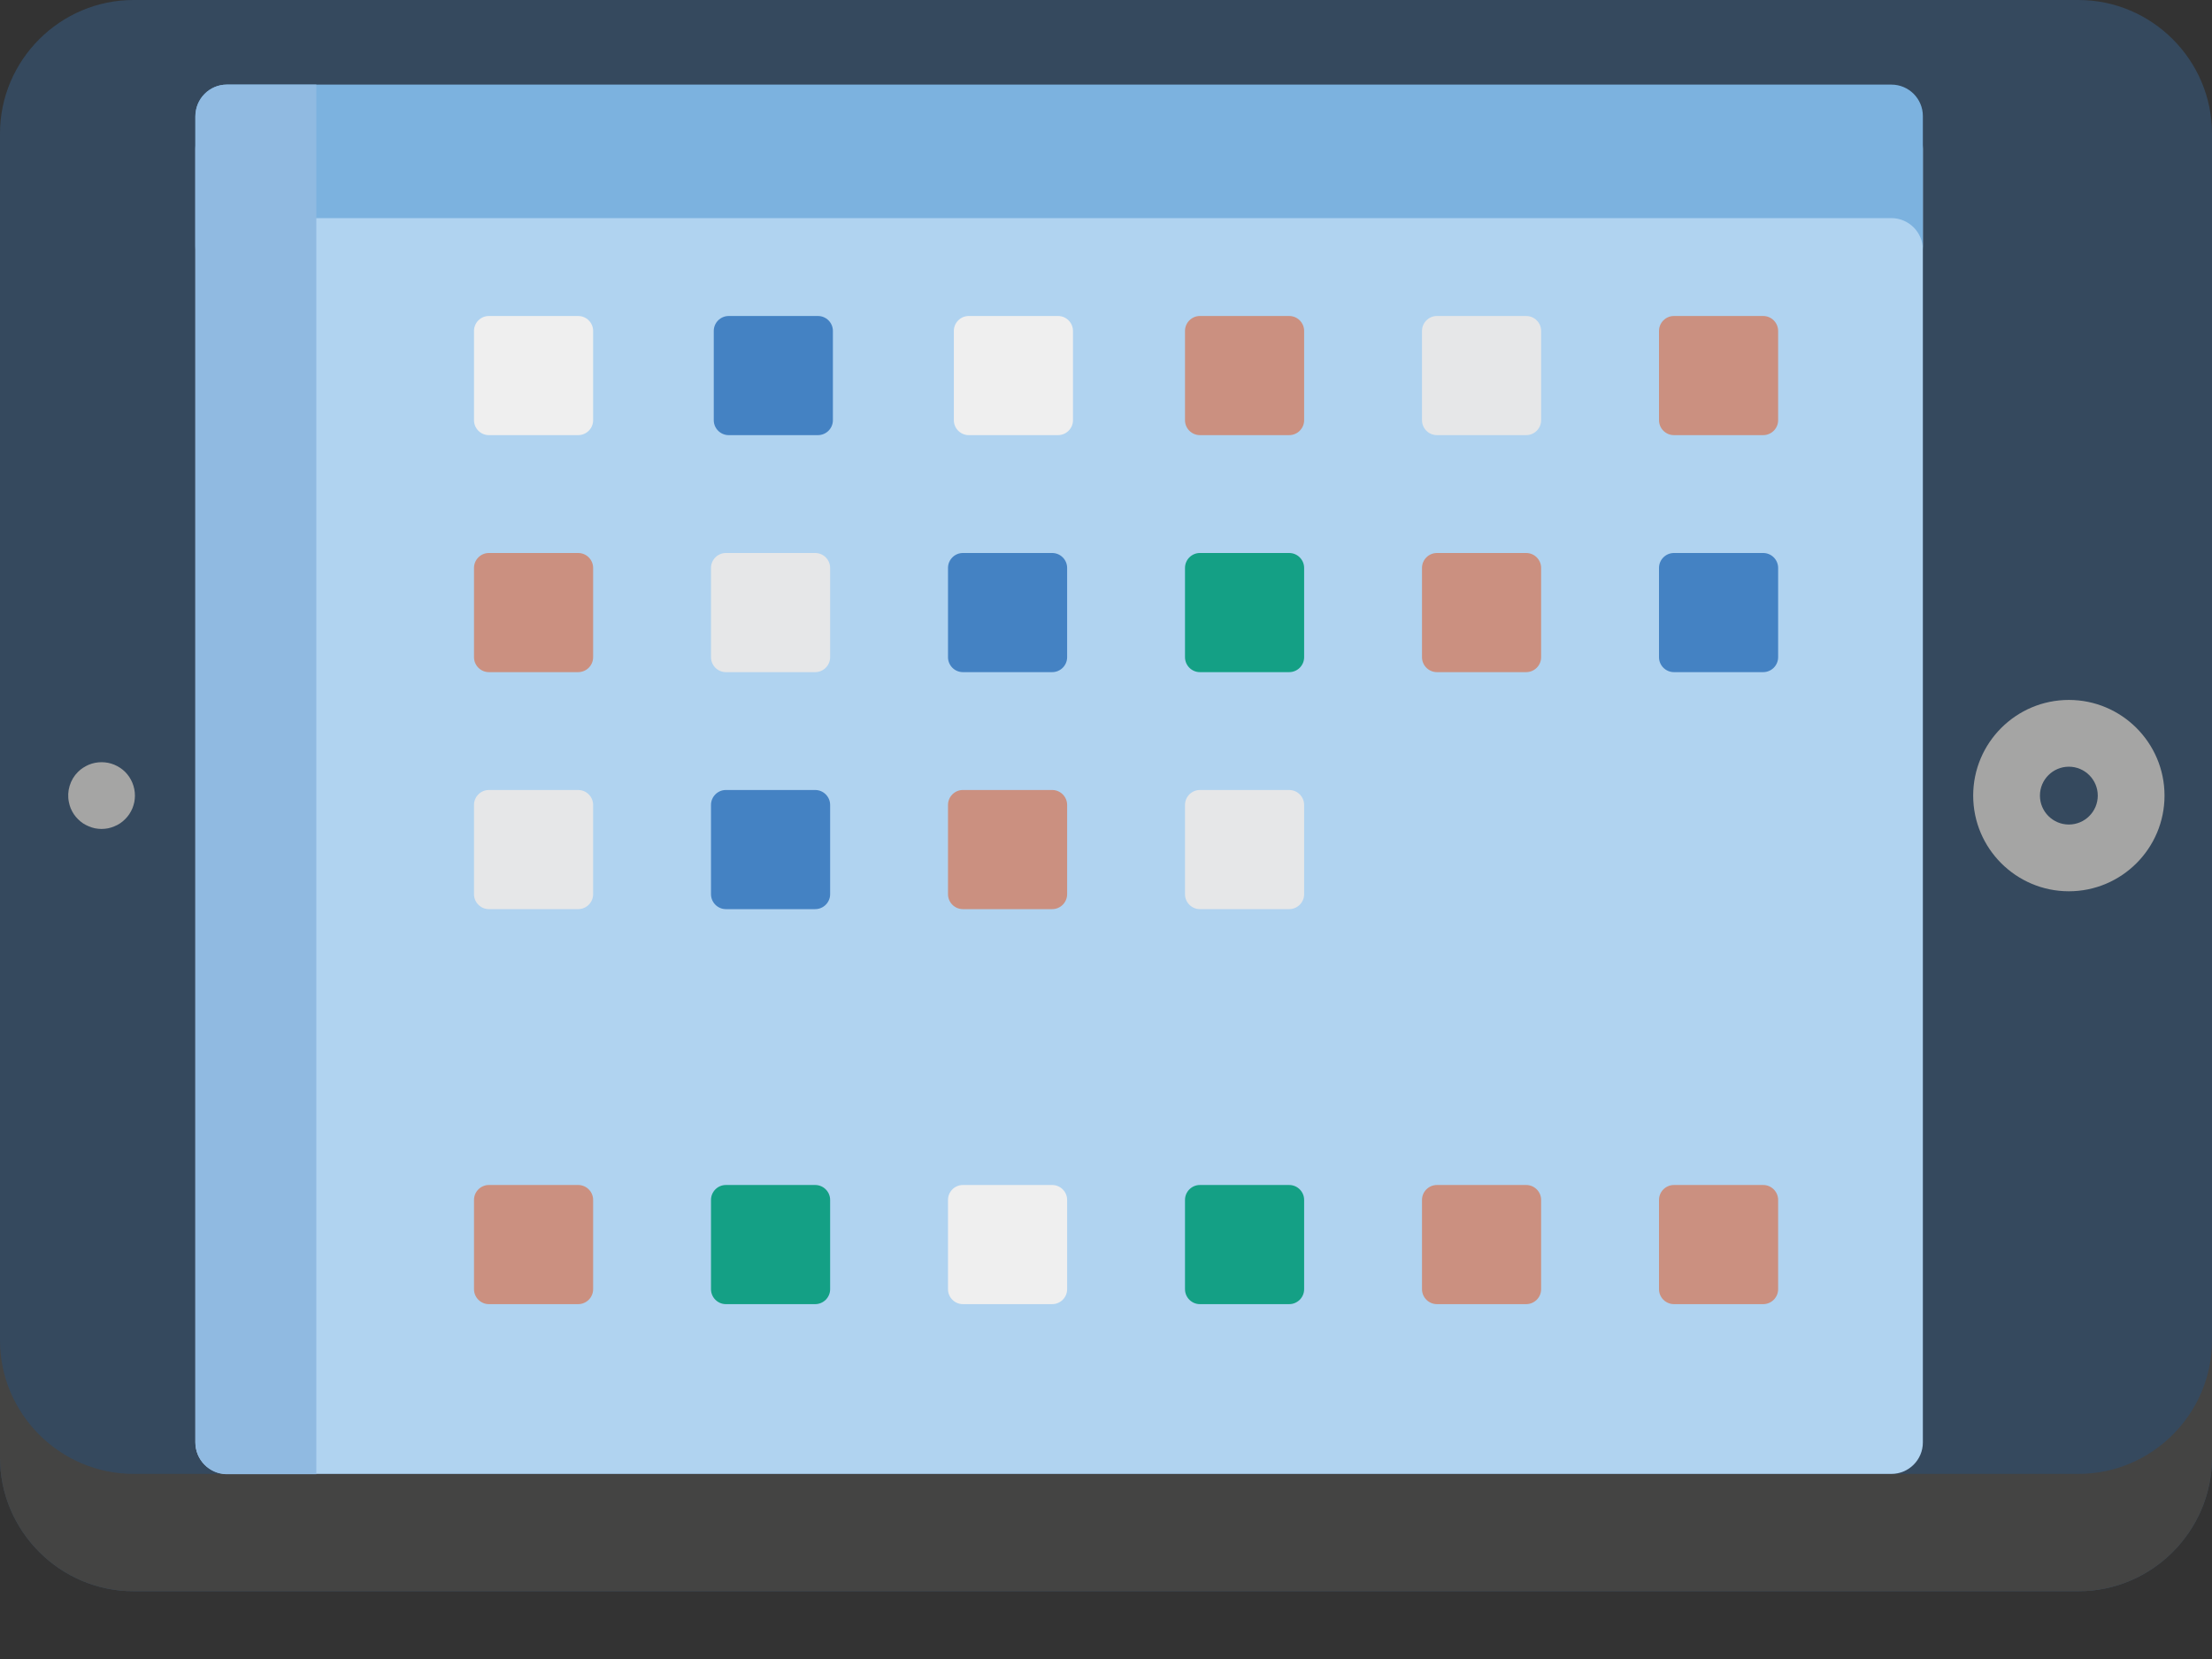 <svg width="28" height="21" viewBox="0 0 28 21" fill="none" xmlns="http://www.w3.org/2000/svg">
<rect x="0" y="0" width="28" height="21" fill="#333333" stroke="none"/>
<path d="M28 1.69L28 18.451C28 19.381 27.239 20.142 26.31 20.142L1.69 20.142C0.761 20.142 -3.32442e-08 19.381 -7.38774e-08 18.451L-8.06529e-07 1.69C-8.47162e-07 0.761 0.761 0 1.69 0L26.31 0C27.239 0 28 0.761 28 1.69Z" fill="#35495E"/>
<path d="M26.31 18.657L1.69 18.657C0.761 18.657 -9.81286e-08 17.897 -1.38762e-07 16.967L-7.38774e-08 18.451C-3.32442e-08 19.381 0.761 20.142 1.69 20.142L26.31 20.142C27.239 20.142 28 19.381 28 18.451L28 16.967C28 17.897 27.239 18.657 26.31 18.657Z" fill="#444443"/>
<path d="M2.473 1.883L2.473 18.259C2.473 18.479 2.651 18.657 2.871 18.657L23.942 18.657C24.161 18.657 24.34 18.479 24.34 18.259L24.34 1.883C24.34 1.663 24.161 1.485 23.942 1.485L2.871 1.485C2.651 1.485 2.473 1.663 2.473 1.883Z" fill="#B0D3F0"/>
<path d="M23.942 2.761L2.871 2.761C2.651 2.761 2.473 2.94 2.473 3.159L2.473 1.469C2.473 1.249 2.651 1.071 2.871 1.071L23.942 1.071C24.161 1.071 24.34 1.249 24.34 1.469L24.34 3.159C24.34 2.94 24.161 2.761 23.942 2.761Z" fill="#7CB2DF"/>
<path d="M27.399 10.071C27.399 10.739 26.856 11.282 26.188 11.282C25.52 11.282 24.977 10.739 24.977 10.071C24.977 9.403 25.52 8.86 26.188 8.86C26.856 8.86 27.399 9.403 27.399 10.071ZM25.822 10.071C25.822 10.273 25.986 10.437 26.188 10.437C26.39 10.437 26.554 10.273 26.554 10.071C26.554 9.869 26.39 9.705 26.188 9.705C25.986 9.705 25.822 9.869 25.822 10.071Z" fill="#A5A5A4"/>
<path d="M1.708 10.071C1.708 10.098 1.705 10.126 1.7 10.153C1.695 10.18 1.686 10.206 1.676 10.232C1.665 10.258 1.652 10.282 1.637 10.305C1.621 10.328 1.604 10.35 1.584 10.369C1.565 10.389 1.543 10.406 1.52 10.422C1.498 10.437 1.473 10.45 1.447 10.46C1.422 10.471 1.395 10.479 1.368 10.485C1.341 10.49 1.313 10.493 1.286 10.493C1.258 10.493 1.23 10.49 1.203 10.485C1.176 10.479 1.149 10.471 1.124 10.46C1.099 10.45 1.074 10.437 1.051 10.422C1.028 10.406 1.006 10.389 0.987 10.369C0.967 10.35 0.95 10.328 0.934 10.305C0.919 10.282 0.906 10.258 0.895 10.232C0.885 10.206 0.877 10.18 0.872 10.153C0.843 10.016 0.888 9.869 0.987 9.771C1.006 9.752 1.028 9.734 1.051 9.719C1.074 9.704 1.099 9.691 1.124 9.68C1.149 9.669 1.176 9.662 1.203 9.656C1.23 9.651 1.258 9.648 1.286 9.648C1.313 9.648 1.341 9.651 1.368 9.656C1.395 9.662 1.422 9.669 1.447 9.68C1.473 9.691 1.498 9.704 1.52 9.719C1.543 9.734 1.565 9.752 1.584 9.771C1.663 9.85 1.708 9.959 1.708 10.071Z" fill="#A5A5A4"/>
<path d="M2.473 1.479L2.473 18.253C2.473 18.479 2.651 18.661 2.871 18.661L4.004 18.661L4.004 1.071L2.871 1.071C2.651 1.071 2.473 1.254 2.473 1.479Z" fill="#90BAE1"/>
<path d="M22.508 15.189L22.508 16.319C22.508 16.423 22.423 16.508 22.319 16.508L21.189 16.508C21.085 16.508 21 16.423 21 16.319L21 15.189C21 15.085 21.085 15 21.189 15L22.319 15C22.423 15 22.508 15.085 22.508 15.189Z" fill="#CB9080"/>
<path d="M19.508 7.189L19.508 8.319C19.508 8.423 19.423 8.508 19.319 8.508L18.189 8.508C18.085 8.508 18 8.423 18 8.319L18 7.189C18 7.085 18.085 7 18.189 7L19.319 7C19.423 7 19.508 7.085 19.508 7.189Z" fill="#CB9080"/>
<path d="M22.508 7.189L22.508 8.319C22.508 8.423 22.423 8.508 22.319 8.508L21.189 8.508C21.085 8.508 21 8.423 21 8.319L21 7.189C21 7.085 21.085 7 21.189 7L22.319 7C22.423 7 22.508 7.085 22.508 7.189Z" fill="#4482C3"/>
<path d="M22.508 4.189L22.508 5.319C22.508 5.423 22.423 5.508 22.319 5.508L21.189 5.508C21.085 5.508 21 5.423 21 5.319L21 4.189C21 4.085 21.085 4 21.189 4L22.319 4C22.423 4 22.508 4.085 22.508 4.189Z" fill="#CB9080"/>
<path d="M16.508 15.189L16.508 16.319C16.508 16.423 16.423 16.508 16.319 16.508L15.188 16.508C15.085 16.508 15 16.423 15 16.319L15 15.189C15 15.085 15.085 15 15.188 15L16.319 15C16.423 15 16.508 15.085 16.508 15.189Z" fill="#14A085"/>
<path d="M16.508 10.189L16.508 11.319C16.508 11.423 16.423 11.508 16.319 11.508L15.188 11.508C15.085 11.508 15 11.423 15 11.319L15 10.189C15 10.085 15.085 10 15.188 10L16.319 10C16.423 10 16.508 10.085 16.508 10.189Z" fill="#E6E7E8"/>
<path d="M16.508 7.189L16.508 8.319C16.508 8.423 16.423 8.508 16.319 8.508L15.188 8.508C15.085 8.508 15 8.423 15 8.319L15 7.189C15 7.085 15.085 7 15.188 7L16.319 7C16.423 7 16.508 7.085 16.508 7.189Z" fill="#14A085"/>
<path d="M16.508 4.189L16.508 5.319C16.508 5.423 16.423 5.508 16.319 5.508L15.188 5.508C15.085 5.508 15 5.423 15 5.319L15 4.189C15 4.085 15.085 4 15.188 4L16.319 4C16.423 4 16.508 4.085 16.508 4.189Z" fill="#CB9080"/>
<path d="M19.508 15.189L19.508 16.319C19.508 16.423 19.423 16.508 19.319 16.508L18.189 16.508C18.085 16.508 18 16.423 18 16.319L18 15.189C18 15.085 18.085 15 18.189 15L19.319 15C19.423 15 19.508 15.085 19.508 15.189Z" fill="#CB9080"/>
<path d="M13.508 15.189L13.508 16.319C13.508 16.423 13.423 16.508 13.319 16.508L12.188 16.508C12.085 16.508 12 16.423 12 16.319L12 15.189C12 15.085 12.085 15 12.188 15L13.319 15C13.423 15 13.508 15.085 13.508 15.189Z" fill="#EFEFEF"/>
<path d="M13.508 10.189L13.508 11.319C13.508 11.423 13.423 11.508 13.319 11.508L12.188 11.508C12.085 11.508 12 11.423 12 11.319L12 10.189C12 10.085 12.085 10 12.188 10L13.319 10C13.423 10 13.508 10.085 13.508 10.189Z" fill="#CB9080"/>
<path d="M13.508 7.189L13.508 8.319C13.508 8.423 13.423 8.508 13.319 8.508L12.188 8.508C12.085 8.508 12 8.423 12 8.319L12 7.189C12 7.085 12.085 7 12.188 7L13.319 7C13.423 7 13.508 7.085 13.508 7.189Z" fill="#4482C3"/>
<path d="M13.582 4.189L13.582 5.319C13.582 5.423 13.497 5.508 13.393 5.508L12.263 5.508C12.159 5.508 12.074 5.423 12.074 5.319L12.074 4.189C12.074 4.085 12.159 4 12.263 4L13.393 4C13.497 4 13.582 4.085 13.582 4.189Z" fill="#EFEFEF"/>
<path d="M10.508 15.189L10.508 16.319C10.508 16.423 10.423 16.508 10.319 16.508L9.188 16.508C9.085 16.508 9 16.423 9 16.319L9 15.189C9 15.085 9.085 15 9.188 15L10.319 15C10.423 15 10.508 15.085 10.508 15.189Z" fill="#14A085"/>
<path d="M10.508 10.189L10.508 11.319C10.508 11.423 10.423 11.508 10.319 11.508L9.188 11.508C9.085 11.508 9 11.423 9 11.319L9 10.189C9 10.085 9.085 10 9.188 10L10.319 10C10.423 10 10.508 10.085 10.508 10.189Z" fill="#4482C3"/>
<path d="M10.508 7.189L10.508 8.319C10.508 8.423 10.423 8.508 10.319 8.508L9.188 8.508C9.085 8.508 9 8.423 9 8.319L9 7.189C9 7.085 9.085 7 9.188 7L10.319 7C10.423 7 10.508 7.085 10.508 7.189Z" fill="#E6E7E8"/>
<path d="M10.543 4.189L10.543 5.319C10.543 5.423 10.458 5.508 10.354 5.508L9.224 5.508C9.12 5.508 9.035 5.423 9.035 5.319L9.035 4.189C9.035 4.085 9.12 4 9.224 4L10.354 4C10.458 4 10.543 4.085 10.543 4.189Z" fill="#4482C3"/>
<path d="M7.508 15.189L7.508 16.319C7.508 16.423 7.423 16.508 7.319 16.508L6.188 16.508C6.085 16.508 6 16.423 6 16.319L6 15.189C6 15.085 6.085 15 6.188 15L7.319 15C7.423 15 7.508 15.085 7.508 15.189Z" fill="#CB9080"/>
<path d="M19.508 4.189L19.508 5.319C19.508 5.423 19.423 5.508 19.319 5.508L18.189 5.508C18.085 5.508 18 5.423 18 5.319L18 4.189C18 4.085 18.085 4 18.189 4L19.319 4C19.423 4 19.508 4.085 19.508 4.189Z" fill="#E6E7E8"/>
<path d="M7.508 10.189L7.508 11.319C7.508 11.423 7.423 11.508 7.319 11.508L6.188 11.508C6.085 11.508 6 11.423 6 11.319L6 10.189C6 10.085 6.085 10 6.188 10L7.319 10C7.423 10 7.508 10.085 7.508 10.189Z" fill="#E6E7E8"/>
<path d="M7.508 7.189L7.508 8.319C7.508 8.423 7.423 8.508 7.319 8.508L6.188 8.508C6.085 8.508 6 8.423 6 8.319L6 7.189C6 7.085 6.085 7 6.188 7L7.319 7C7.423 7 7.508 7.085 7.508 7.189Z" fill="#CB9080"/>
<path d="M7.508 4.189L7.508 5.319C7.508 5.423 7.423 5.508 7.319 5.508L6.188 5.508C6.085 5.508 6 5.423 6 5.319L6 4.189C6 4.085 6.085 4 6.188 4L7.319 4C7.423 4 7.508 4.085 7.508 4.189Z" fill="#EFEFEF"/>
</svg>
